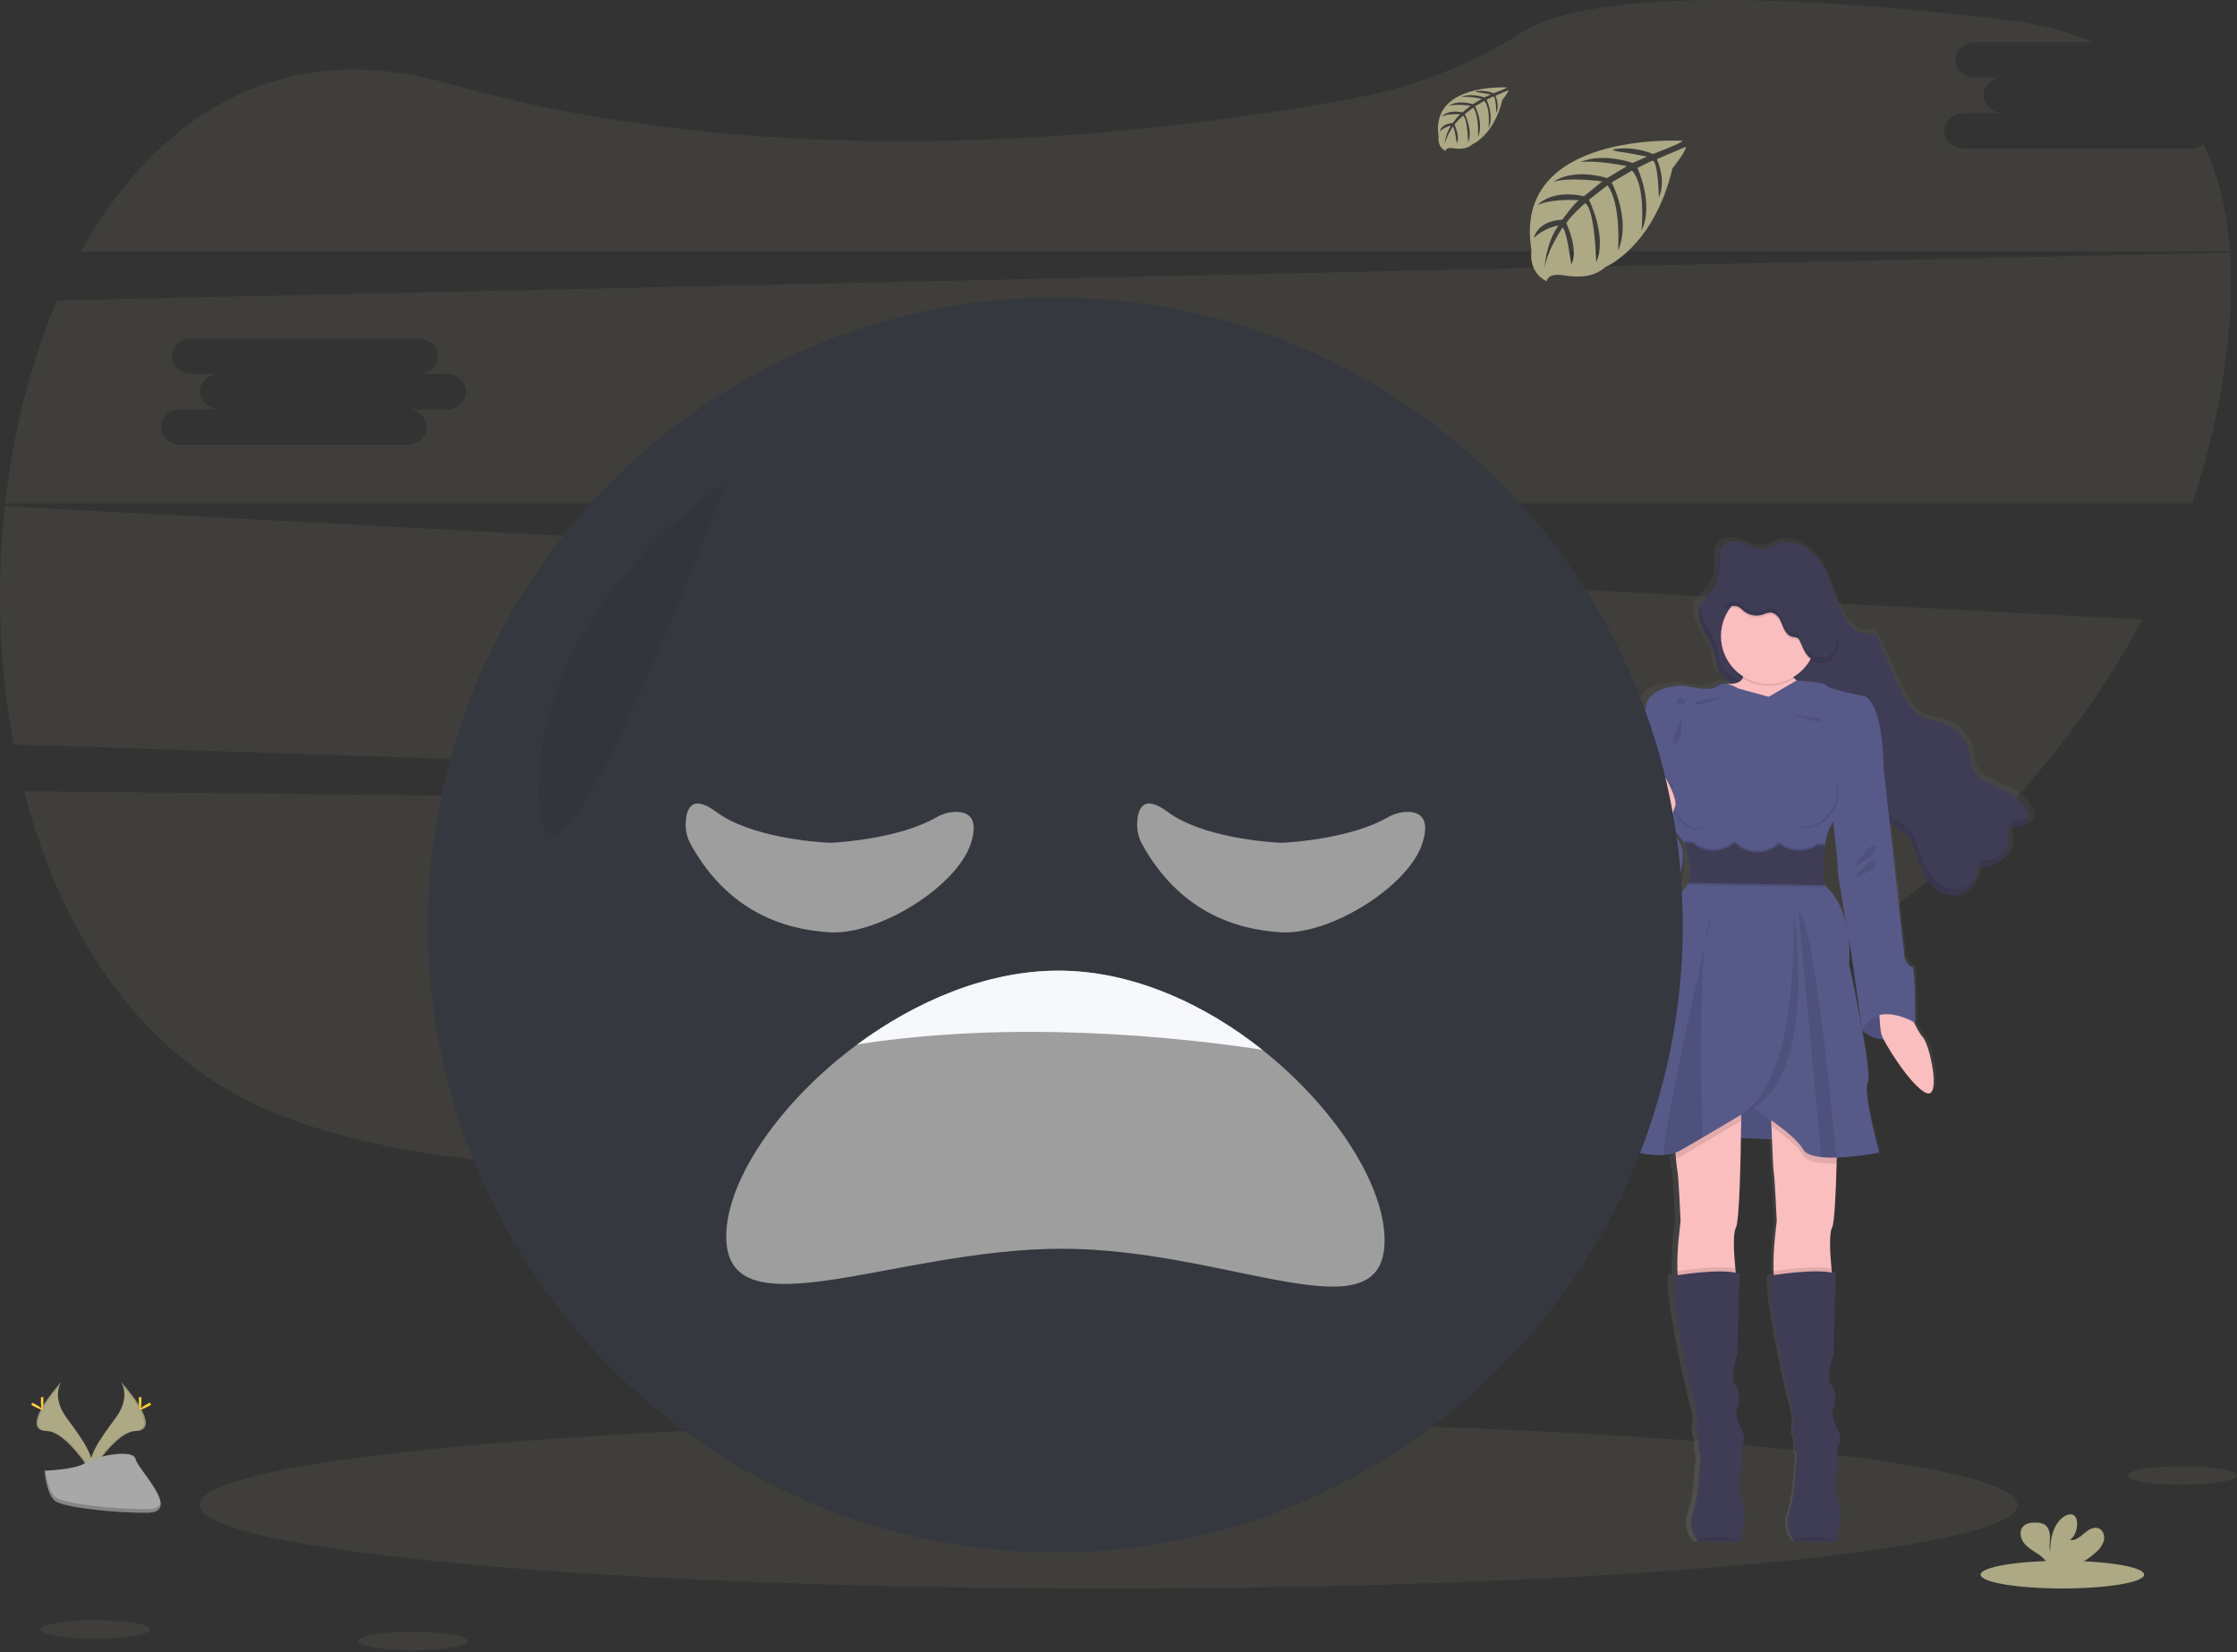 <svg width="260" height="192" viewBox="0 0 260 192" fill="none" xmlns="http://www.w3.org/2000/svg">
<rect x="0" y="0" width="260" height="192" fill="#333333" stroke="none"/>
<g clip-path="url(#clip0_1434_31370)">
<path opacity="0.1" d="M2.799 91.949C6.904 107.816 15.588 121.531 29.311 128.18C57.84 141.998 122.179 134.872 170.198 126.691C195.037 122.46 216.869 110.784 232.729 94.353L2.799 91.949Z" fill="#ADA985"/>
<path opacity="0.1" d="M254.606 17.261H228.259C227.008 17.261 225.983 16.335 225.983 15.203C225.983 14.07 227.008 13.142 228.259 13.142H232.816C231.563 13.142 230.54 12.215 230.54 11.081C230.54 9.946 231.563 9.022 232.816 9.022H229.564C228.311 9.022 227.285 8.095 227.285 6.961C227.285 5.826 228.311 4.902 229.564 4.902H243.315C240.264 3.619 236.697 2.706 232.587 2.226C195.088 -2.13 181.701 0.752 176.978 3.713C171.092 7.451 164.553 10.044 157.706 11.357C134.571 15.675 91.305 20.87 52.091 9.703C32.601 4.141 18.114 13.527 9.433 29.216H259.182C258.856 24.657 257.879 20.445 256.088 16.76C255.663 17.088 255.142 17.264 254.606 17.261Z" fill="#ADA985"/>
<path opacity="0.1" d="M0.565 58.83C-0.447 68.058 -0.103 77.384 1.586 86.513L232.906 94.168C239.274 87.564 244.684 80.1 248.979 71.993L0.565 58.83ZM92.055 78.578H87.5C88.753 78.578 89.779 79.507 89.779 80.639C89.779 81.771 88.753 82.698 87.5 82.698H61.153C59.903 82.698 58.877 81.771 58.877 80.639C58.877 79.507 59.903 78.578 61.153 78.578H65.71C64.458 78.578 63.434 77.651 63.434 76.519C63.434 75.387 64.458 74.458 65.71 74.458H62.456C61.203 74.458 60.177 73.532 60.177 72.4C60.177 71.267 61.203 70.338 62.456 70.338H88.803C90.055 70.338 91.079 71.265 91.079 72.4C91.079 73.534 90.055 74.458 88.803 74.458H92.055C93.308 74.458 94.331 75.385 94.331 76.519C94.331 77.654 93.308 78.578 92.055 78.578Z" fill="#ADA985"/>
<path opacity="0.1" d="M259.191 29.358L6.646 34.913C3.573 42.058 1.536 50.137 0.598 58.509H254.767C256.421 53.611 257.648 48.579 258.435 43.469C259.194 38.55 259.496 33.792 259.191 29.358ZM51.873 47.57H47.319C48.572 47.57 49.597 48.499 49.597 49.631C49.597 50.763 48.572 51.692 47.319 51.692H20.972C19.721 51.692 18.696 50.763 18.696 49.631C18.696 48.499 19.721 47.57 20.972 47.57H25.529C24.276 47.57 23.253 46.643 23.253 45.511C23.253 44.379 24.276 43.45 25.529 43.45H22.274C21.021 43.45 19.996 42.524 19.996 41.392C19.996 40.259 21.021 39.33 22.274 39.33H48.621C49.874 39.33 50.897 40.257 50.897 41.392C50.897 42.526 49.874 43.45 48.621 43.45H51.873C53.126 43.45 54.15 44.379 54.15 45.511C54.15 46.643 53.126 47.57 51.873 47.57Z" fill="#ADA985"/>
<path opacity="0.1" d="M128.834 184.615C187.182 184.615 234.482 180.264 234.482 174.896C234.482 169.529 187.182 165.177 128.834 165.177C70.487 165.177 23.186 169.529 23.186 174.896C23.186 180.264 70.487 184.615 128.834 184.615Z" fill="#ADA985"/>
<path d="M236.511 94.619C236.51 94.603 236.51 94.586 236.511 94.57C236.511 94.544 236.511 94.52 236.511 94.496C236.463 94.226 236.361 93.968 236.21 93.738C235.67 92.872 234.916 92.159 234.022 91.667C232.462 90.811 230.318 90.445 229.694 88.812C229.503 88.306 229.498 87.755 229.403 87.226C229.238 86.401 228.858 85.634 228.303 85.002C227.747 84.371 227.035 83.896 226.238 83.626C225.496 83.378 224.695 83.309 223.974 83.002C222.362 82.317 221.511 80.627 220.79 79.064C219.858 77.047 218.925 75.03 217.992 73.011C217.283 73.368 216.366 73.2 215.702 72.754C215.062 72.277 214.552 71.647 214.22 70.922C213.258 69.055 212.844 66.939 211.714 65.162C210.584 63.384 208.327 61.98 206.332 62.753C205.943 62.948 205.54 63.115 205.127 63.252C203.418 63.651 201.527 61.699 200.064 62.647C199.821 62.803 199.623 63.02 199.49 63.276C199.488 63.26 199.488 63.244 199.49 63.228C199.299 63.613 199.193 64.034 199.178 64.462C199.178 64.55 199.178 64.635 199.178 64.718C199.178 64.732 199.178 64.746 199.178 64.76C199.178 65.1 199.199 65.445 199.204 65.79C199.209 66.08 199.187 66.37 199.138 66.656V66.632C199.11 66.793 199.069 66.951 199.015 67.105C198.634 68.126 197.58 68.795 197.086 69.754V69.707C197.03 69.811 196.982 69.92 196.942 70.031C196.854 70.282 196.808 70.547 196.807 70.813C196.764 72.617 198.677 74.314 198.899 76.249C199.057 77.62 199.372 78.06 200.537 78.835L200.792 79.005C200.69 79.005 200.586 79.02 200.471 79.022C200.425 79.023 200.38 79.028 200.336 79.036C200.13 78.98 199.915 78.969 199.705 79.006C199.494 79.043 199.295 79.126 199.121 79.249C198.228 79.958 196.115 79.412 195.176 79.249C194.238 79.086 191.023 79.525 190.574 81.308C190.125 83.09 189.355 86.767 189.355 86.767C189.355 86.767 189.355 89.1 189.069 89.535C189.058 89.566 189.058 89.599 189.069 89.63C189.069 90.284 189.092 94.22 188.459 95.234C188.303 95.47 188.315 95.993 188.43 96.635C187.764 97.493 187.138 98.496 187.249 99.153C187.452 100.498 190.18 104.726 194.089 102.462C194.089 102.462 196.313 98.394 193.515 96.231L193.635 95.758C194.481 96.799 195.108 97.545 195.108 97.545C195.108 97.545 195.141 97.633 195.193 97.782H195.108C195.473 98.776 195.694 99.817 195.765 100.873C195.754 101.261 195.684 101.644 195.557 102.01H195.63C195.609 102.091 195.585 102.171 195.557 102.247C195.419 102.646 195.163 102.993 194.822 103.242C192.867 104.627 190.629 114.518 190.629 114.518C190.629 114.518 186.195 130.508 185.308 131.418C184.575 132.165 189.18 134.269 192.635 134.018C193.118 133.989 193.594 133.899 194.053 133.749C194.075 133.985 194.098 134.221 194.122 134.436C194.195 135.145 194.271 135.803 194.318 136.008C194.441 136.523 194.685 141.785 194.685 141.785C194.685 141.785 194.186 145.203 194.306 147.58C194.306 147.743 194.328 147.899 194.342 148.053L193.912 148.119C193.259 149.585 195.947 161.812 196.313 162.84C196.556 163.65 196.692 164.488 196.72 165.333C196.72 165.333 196.483 166.203 196.679 166.678C196.802 166.969 196.881 167.275 196.916 167.588C196.916 167.588 196.755 168.378 196.998 168.893C197.242 169.408 196.958 170.311 196.958 170.311C196.958 170.311 196.878 173.873 196.145 175.811C195.946 176.333 195.888 176.898 195.977 177.449C196.066 178 196.3 178.518 196.653 178.95C196.704 179.017 196.76 179.081 196.819 179.141C196.819 179.141 200.861 179.174 201.572 179.141H201.664C201.95 179.101 202.683 175.896 202.031 174.353C201.378 172.809 201.95 170.909 201.95 170.909V168.101C201.95 168.101 202.683 167.425 201.95 165.974C201.217 164.523 201.338 164.083 201.338 164.083C201.338 164.083 202.153 161.748 201.298 160.996C200.442 160.244 201.461 157.394 201.461 157.394L201.749 147.892C201.598 147.843 201.444 147.804 201.288 147.774C201.272 147.618 201.255 147.457 201.239 147.287C201.071 145.567 200.927 143.227 201.3 142.56C201.674 141.894 201.853 136.074 201.912 132.03L205.637 132.172C205.715 134.063 205.798 135.788 205.85 136.008C205.973 136.523 206.219 141.785 206.219 141.785C206.219 141.785 205.718 145.203 205.838 147.58C205.838 147.743 205.86 147.899 205.874 148.053L205.444 148.119C204.791 149.585 207.479 161.812 207.845 162.84C208.088 163.65 208.225 164.488 208.254 165.333C208.254 165.333 208.018 166.203 208.211 166.678C208.334 166.969 208.413 167.275 208.448 167.588C208.448 167.588 208.287 168.378 208.53 168.893C208.774 169.408 208.49 170.311 208.49 170.311C208.49 170.311 208.41 173.873 207.677 175.811C207.481 176.333 207.426 176.898 207.518 177.449C207.61 177.999 207.846 178.515 208.202 178.945C208.253 179.013 208.308 179.077 208.367 179.137C208.367 179.137 212.409 179.17 213.121 179.137H213.213C213.499 179.096 214.231 175.891 213.579 174.348C212.927 172.805 213.499 170.904 213.499 170.904V168.101C213.499 168.101 214.231 167.425 213.499 165.974C212.766 164.523 212.887 164.083 212.887 164.083C212.887 164.083 213.702 161.748 212.846 160.996C211.991 160.244 213.009 157.394 213.009 157.394L213.303 147.892C213.148 147.842 212.99 147.803 212.83 147.774C212.813 147.618 212.797 147.457 212.78 147.287C212.612 145.567 212.468 143.227 212.842 142.56C213.142 142.014 213.314 138.497 213.392 135.063C213.392 134.826 213.392 134.59 213.411 134.354C215.123 134.282 216.827 134.091 218.512 133.782C218.512 133.782 216.519 126.736 217.129 125.589C217.392 125.095 217.013 122.465 216.496 119.631C217.218 120.215 218.115 120.54 219.044 120.553C219.935 122.266 222.646 126.209 224.173 126.816C225.964 127.525 224.619 121.238 223.766 120.328C223.362 119.831 223.023 119.286 222.755 118.704C222.778 118.676 222.804 118.652 222.828 118.626C222.851 118.6 222.87 111.937 222.461 112.058C222.053 112.178 221.566 111.068 221.566 111.068L220.304 99.989L219.774 95.352C220.216 95.678 220.741 95.886 221.192 96.21C222.421 97.111 222.823 98.692 223.362 100.091C223.806 101.242 224.43 102.384 225.454 103.107C226.477 103.83 227.978 104.022 228.999 103.289C229.945 102.601 230.224 101.36 230.432 100.228C232.147 100.831 234.23 99.219 234.008 97.458C233.953 97.023 233.793 96.548 234.019 96.167C234.473 95.416 235.91 95.853 236.383 95.111C236.463 94.983 236.504 94.834 236.501 94.683C236.508 94.65 236.511 94.636 236.511 94.619ZM213.558 100.713C213.532 101.136 214.113 104.535 214.586 107.224C214.198 105.549 213.421 103.759 211.889 102.533C211.889 102.533 211.889 102.448 211.87 102.296H211.889C211.889 102.296 211.825 101.62 211.816 100.658C211.819 99.805 211.882 98.954 212.005 98.11V98.089H211.974C211.974 98.018 211.993 97.945 212.005 97.874C212.099 97.162 212.292 96.466 212.579 95.808C212.706 95.55 212.852 95.302 213.017 95.066C213.269 97.352 213.581 100.285 213.558 100.713ZM214.829 108.588C215.037 109.749 215.186 110.564 215.186 110.564L216.441 119.182V119.222C215.765 115.584 214.903 111.751 214.903 111.751C214.991 110.697 214.966 109.637 214.829 108.588Z" fill="url(#paint0_linear_1434_31370)"/>
<path d="M199.447 76.722C199.211 74.538 196.847 72.655 197.556 70.577C197.941 69.445 199.147 68.752 199.553 67.627C199.823 66.885 199.702 66.07 199.705 65.28C199.707 64.491 199.891 63.609 200.548 63.172C201.966 62.227 203.791 64.172 205.446 63.775C205.846 63.638 206.235 63.472 206.611 63.278C208.542 62.51 210.726 63.909 211.811 65.677C212.896 67.445 213.302 69.554 214.234 71.411C214.551 72.129 215.044 72.755 215.666 73.234C216.309 73.678 217.188 73.846 217.883 73.491L220.589 79.519C221.298 81.071 222.111 82.754 223.662 83.437C224.357 83.742 225.132 83.811 225.851 84.059C226.632 84.334 227.326 84.81 227.866 85.439C228.405 86.067 228.77 86.826 228.923 87.64C229.015 88.169 229.018 88.718 229.205 89.221C229.807 90.847 231.88 91.211 233.39 92.057C234.264 92.55 234.997 93.259 235.518 94.116C235.754 94.525 235.957 95.061 235.704 95.463C235.248 96.201 233.861 95.766 233.421 96.515C233.199 96.893 233.355 97.366 233.421 97.801C233.636 99.552 231.62 101.157 229.961 100.557C229.76 101.684 229.488 102.92 228.576 103.604C227.595 104.336 226.141 104.142 225.151 103.424C224.161 102.705 223.56 101.568 223.13 100.422C222.608 99.028 222.218 97.454 221.029 96.558C220.599 96.236 220.083 96.028 219.663 95.704C218.717 94.981 218.245 93.787 217.907 92.632C217.469 91.19 217.122 89.708 216.488 88.347C215.855 86.985 214.853 85.718 213.48 85.097C212.191 84.517 210.707 84.555 209.376 84.085C207.086 83.277 205.391 81.35 203.113 80.443C202.384 80.136 201.694 79.746 201.056 79.28C199.91 78.526 199.598 78.089 199.447 76.722Z" fill="#3F3D56"/>
<g opacity="0.1">
<path d="M199.659 67.164C199.708 67.071 199.751 66.976 199.787 66.878C200.054 66.136 199.936 65.32 199.938 64.531C199.938 64.267 199.962 64.005 200.011 63.746C199.793 64.213 199.687 64.725 199.702 65.24C199.699 65.876 199.775 66.542 199.659 67.164Z" fill="black"/>
<path d="M228.798 102.861C227.817 103.591 226.364 103.4 225.373 102.679C224.383 101.958 223.78 100.826 223.362 99.675C222.839 98.281 222.452 96.706 221.261 95.811C220.833 95.489 220.315 95.279 219.897 94.957C218.951 94.234 218.479 93.04 218.138 91.896C217.701 90.455 217.356 88.973 216.72 87.611C216.084 86.25 215.087 84.983 213.711 84.361C212.425 83.782 210.941 83.82 209.61 83.35C207.318 82.541 205.623 80.615 203.347 79.707C202.618 79.4 201.927 79.01 201.288 78.544C200.168 77.772 199.87 77.334 199.705 75.971C199.468 73.924 197.388 72.139 197.712 70.21C197.659 70.315 197.613 70.422 197.573 70.532C196.864 72.612 199.227 74.496 199.463 76.677C199.617 78.041 199.936 78.478 201.047 79.251C201.686 79.717 202.377 80.107 203.106 80.414C205.382 81.322 207.077 83.25 209.369 84.056C210.7 84.529 212.184 84.489 213.47 85.068C214.846 85.69 215.834 86.959 216.479 88.318C217.124 89.677 217.469 91.154 217.897 92.603C218.245 93.747 218.701 94.941 219.656 95.664C220.083 95.985 220.601 96.196 221.019 96.517C222.201 97.413 222.598 98.987 223.121 100.382C223.551 101.528 224.154 102.663 225.144 103.381C226.134 104.1 227.588 104.293 228.569 103.563C229.195 103.09 229.514 102.37 229.725 101.597C229.538 102.095 229.217 102.533 228.798 102.861Z" fill="black"/>
<path d="M233.655 95.773C233.565 95.942 233.525 96.134 233.542 96.326C234.076 95.799 235.281 96.108 235.702 95.43C235.8 95.262 235.838 95.067 235.811 94.874C235.262 95.394 234.057 95.085 233.655 95.773Z" fill="black"/>
<path d="M230.183 99.814C230.138 100.051 230.093 100.304 230.036 100.55C231.483 101.001 233.154 99.84 233.39 98.375C232.816 99.502 231.398 100.256 230.183 99.814Z" fill="black"/>
</g>
<path d="M202.501 77.859C202.501 77.859 203.288 79.448 200.964 79.481C198.641 79.514 202.461 89.795 202.461 89.795L206.323 94.712L211.128 92.112L211.404 84.941L211.759 80.608C211.759 80.608 207.268 79.15 208.095 77.221C208.923 75.292 202.501 77.859 202.501 77.859Z" fill="#FBBEBE"/>
<path d="M216.448 119.78C216.448 119.78 219.285 122.571 222.594 118.867L220.053 116.17H216.838L216.448 119.78Z" fill="#575A89"/>
<path opacity="0.1" d="M216.755 116.17L216.365 119.78C216.365 119.78 219.202 122.571 222.511 118.867" fill="black"/>
<path d="M221.528 116.662C221.528 116.662 222.669 119.657 223.497 120.562C224.324 121.467 225.624 127.731 223.891 127.022C222.159 126.313 218.85 121.035 218.651 120.129C218.453 119.224 218.377 116.662 218.377 116.662H221.528Z" fill="#FBBEBE"/>
<path d="M196.75 132.026L212.033 132.617L210.26 126.155L202.562 125.999L196.75 132.026Z" fill="#575A89"/>
<path opacity="0.1" d="M198.875 132.026L214.16 132.617L212.388 126.155L204.687 125.999L198.875 132.026Z" fill="black"/>
<path d="M201.752 142.693C201.39 143.366 201.53 145.697 201.693 147.42C201.797 148.517 201.91 149.36 201.91 149.36C201.91 149.36 196.197 151.133 195.332 149.597C195.112 149.207 195.004 148.524 194.966 147.722C194.848 145.359 195.332 141.953 195.332 141.953C195.332 141.953 195.096 136.715 194.978 136.202C194.93 135.997 194.857 135.344 194.786 134.638C194.682 133.588 194.583 132.42 194.583 132.42L202.383 128.284C202.383 128.284 202.383 129.059 202.369 130.253C202.326 134.002 202.201 141.865 201.752 142.693Z" fill="#FBBEBE"/>
<path opacity="0.1" d="M201.91 149.36C201.91 149.36 196.197 151.133 195.332 149.596C195.112 149.206 195.004 148.523 194.966 147.722C196.148 147.542 199.745 147.046 201.693 147.419C201.797 148.516 201.91 149.36 201.91 149.36Z" fill="black"/>
<path d="M202.106 179.142H202.016C201.328 179.167 197.419 179.142 197.419 179.142C197.362 179.082 197.308 179.019 197.258 178.952C196.913 178.52 196.685 178.005 196.596 177.459C196.507 176.913 196.56 176.352 196.75 175.832C197.459 173.901 197.537 170.356 197.537 170.356C197.537 170.356 197.814 169.451 197.577 168.938C197.341 168.425 197.497 167.638 197.497 167.638C197.461 167.327 197.381 167.022 197.261 166.733C197.064 166.26 197.301 165.392 197.301 165.392C197.274 164.552 197.141 163.718 196.906 162.911C196.552 161.887 193.952 149.715 194.583 148.256C194.583 148.256 200.097 147.311 202.186 148.02L201.91 157.474C201.91 157.474 200.924 160.311 201.751 161.06C202.579 161.809 201.792 164.133 201.792 164.133C201.792 164.133 201.673 164.565 202.383 166.024C203.092 167.482 202.383 168.151 202.383 168.151V170.947C202.383 170.947 201.832 172.838 202.461 174.374C203.089 175.91 202.383 179.092 202.106 179.142Z" fill="#3F3D56"/>
<path d="M212.929 142.693C212.567 143.366 212.706 145.697 212.869 147.42C212.973 148.516 213.087 149.36 213.087 149.36C213.087 149.36 207.374 151.133 206.509 149.597C206.289 149.207 206.18 148.524 206.143 147.722C206.024 145.359 206.509 141.953 206.509 141.953C206.509 141.953 206.273 136.715 206.154 136.202C206.091 135.926 205.98 133.288 205.892 130.922C205.819 128.903 205.76 127.079 205.76 127.079L213.56 128.284C213.56 128.284 213.56 131.714 213.463 135.238C213.378 138.655 213.219 142.158 212.929 142.693Z" fill="#FBBEBE"/>
<path opacity="0.1" d="M213.088 149.36C213.088 149.36 207.375 151.133 206.51 149.596C206.29 149.206 206.181 148.523 206.144 147.722C207.325 147.542 210.923 147.046 212.87 147.419C212.974 148.516 213.088 149.36 213.088 149.36Z" fill="black"/>
<path d="M213.284 179.142H213.194C212.506 179.168 208.597 179.142 208.597 179.142C208.54 179.082 208.486 179.019 208.436 178.953C208.091 178.52 207.863 178.006 207.774 177.459C207.685 176.913 207.738 176.353 207.928 175.833C208.637 173.892 208.708 170.347 208.708 170.347C208.708 170.347 208.985 169.441 208.748 168.929C208.512 168.416 208.668 167.629 208.668 167.629C208.632 167.317 208.552 167.013 208.432 166.723C208.235 166.251 208.472 165.383 208.472 165.383C208.445 164.543 208.312 163.709 208.077 162.901C207.722 161.878 205.123 149.705 205.754 148.247C205.754 148.247 211.268 147.302 213.357 148.011L213.081 157.465C213.081 157.465 212.095 160.301 212.922 161.051C213.75 161.8 212.963 164.123 212.963 164.123C212.963 164.123 212.844 164.556 213.553 166.014C214.263 167.473 213.553 168.141 213.553 168.141V170.938C213.553 170.938 213.003 172.829 213.631 174.365C214.26 175.901 213.561 179.092 213.284 179.142Z" fill="#3F3D56"/>
<path opacity="0.1" d="M205.574 79.717C208.642 79.717 211.128 77.23 211.128 74.162C211.128 71.095 208.642 68.608 205.574 68.608C202.506 68.608 200.02 71.095 200.02 74.162C200.02 77.23 202.506 79.717 205.574 79.717Z" fill="black"/>
<path d="M205.574 79.481C208.642 79.481 211.128 76.994 211.128 73.926C211.128 70.858 208.642 68.372 205.574 68.372C202.506 68.372 200.02 70.858 200.02 73.926C200.02 76.994 202.506 79.481 205.574 79.481Z" fill="#FBBEBE"/>
<path opacity="0.1" d="M194.583 132.42L202.383 128.284C202.383 128.284 202.383 129.059 202.369 130.253C201.229 130.934 199.511 131.957 197.859 132.924C196.961 133.451 196.084 133.962 195.332 134.389C195.158 134.484 194.975 134.563 194.786 134.626C194.682 133.588 194.583 132.42 194.583 132.42Z" fill="black"/>
<path opacity="0.1" d="M213.56 128.275C213.56 128.275 213.56 131.704 213.463 135.228H213.435C212.852 135.249 212.268 135.231 211.688 135.174C210.669 135.065 209.854 134.796 209.561 134.262C208.967 133.222 207.306 131.898 205.902 130.913C205.829 128.894 205.77 127.069 205.77 127.069L213.56 128.275Z" fill="black"/>
<path d="M212.109 98.236C211.911 99.774 211.873 101.329 211.995 102.876C215.578 105.83 214.91 112.053 214.91 112.053C214.91 112.053 217.668 124.661 217.077 125.802C216.486 126.944 218.415 133.957 218.415 133.957C216.771 134.268 215.106 134.459 213.435 134.529C212.852 134.549 212.268 134.531 211.688 134.474C210.669 134.366 209.854 134.096 209.561 133.562C208.459 131.633 203.692 128.757 203.692 128.757C203.692 128.757 200.671 130.567 197.859 132.215C196.96 132.742 196.084 133.252 195.332 133.68C194.722 134.004 194.048 134.189 193.358 134.221C190.014 134.47 185.558 132.376 186.268 131.633C187.135 130.726 191.43 114.812 191.43 114.812C191.43 114.812 193.595 104.963 195.486 103.585C195.817 103.334 196.064 102.989 196.195 102.594C196.842 100.796 195.76 97.912 195.76 97.912C195.76 97.912 189.655 90.389 189.929 89.954C190.203 89.519 190.205 87.198 190.205 87.198C190.205 87.198 190.955 83.534 191.387 81.761C191.82 79.989 194.932 79.554 195.838 79.712C196.743 79.871 198.79 80.421 199.655 79.712C200.52 79.003 201.981 79.989 201.981 79.989L205.569 80.977L208.795 79.086C208.795 79.086 212.028 79.251 212.305 79.684C212.581 80.117 216.836 80.946 216.836 80.946C219.001 82.402 218.923 89.337 218.923 89.337C218.923 89.337 213.723 93.865 212.659 96.191C212.384 96.845 212.199 97.532 212.109 98.236Z" fill="#575A89"/>
<path d="M217.746 88.377L218.928 89.322L220.15 100.313L221.37 111.344C221.37 111.344 221.842 112.448 222.237 112.33C222.632 112.211 222.592 118.867 222.592 118.867C222.592 118.867 218.068 116.085 216.446 119.78L215.184 110.871C215.184 110.871 213.567 101.771 213.608 101.062C213.648 100.353 212.78 92.672 212.78 92.672L217.746 88.377Z" fill="#575A89"/>
<path d="M190.801 88.89L189.933 89.954C189.933 89.954 190.014 94.523 189.343 95.626C188.671 96.73 191.196 103.19 192.141 102.795C193.086 102.4 195.214 92.317 195.214 92.199C195.214 92.081 190.801 88.89 190.801 88.89Z" fill="#575A89"/>
<path d="M190.723 95.39C190.723 95.39 187.965 98.186 188.161 99.526C188.358 100.867 190.998 105.076 194.779 102.814C194.779 102.814 198.287 96.217 190.723 95.39Z" fill="#575A89"/>
<path opacity="0.1" d="M202.017 179.149C201.329 179.175 197.42 179.149 197.42 179.149C197.362 179.089 197.309 179.026 197.259 178.96C198.259 178.619 200.419 178.109 202.017 179.149Z" fill="black"/>
<path opacity="0.1" d="M213.198 179.149C212.511 179.175 208.601 179.149 208.601 179.149C208.544 179.089 208.49 179.026 208.44 178.96C209.436 178.619 211.596 178.109 213.198 179.149Z" fill="black"/>
<path opacity="0.1" d="M198.138 109.865C197.535 115.646 197.734 127.119 197.859 132.215C196.961 132.742 196.084 133.253 195.332 133.68C194.722 134.004 194.048 134.189 193.359 134.222C193.108 132.681 196.578 116.852 198.138 109.865Z" fill="black"/>
<path opacity="0.1" d="M198.875 106.584C198.859 106.667 198.573 107.924 198.138 109.865C198.308 108.208 198.544 107.019 198.875 106.584Z" fill="black"/>
<path opacity="0.1" d="M208.472 105.96C208.472 105.96 211.821 126.996 201.903 129.596C201.901 129.586 208.765 128.544 208.472 105.96Z" fill="black"/>
<path opacity="0.1" d="M213.435 134.529C212.852 134.55 212.269 134.531 211.688 134.474L209.013 105.712C210.719 106.828 212.761 127.24 213.435 134.529Z" fill="black"/>
<path opacity="0.1" d="M201.437 70.659C201.615 70.645 201.793 70.664 201.964 70.714C202.215 70.839 202.441 71.009 202.631 71.215C202.939 71.473 203.307 71.648 203.702 71.724C204.096 71.801 204.503 71.776 204.886 71.652C205.155 71.532 205.441 71.452 205.734 71.416C206.185 71.416 206.575 71.747 206.809 72.125C207.043 72.503 207.164 72.952 207.365 73.356C207.566 73.761 207.887 74.144 208.329 74.243C208.541 74.251 208.75 74.299 208.944 74.385C209.063 74.481 209.154 74.608 209.209 74.751C209.577 75.547 209.87 76.488 210.657 76.878C210.947 77.012 211.262 77.081 211.582 77.079C211.906 77.103 212.231 77.044 212.527 76.909C212.818 76.746 213.058 76.507 213.222 76.216C213.714 75.403 213.77 74.396 213.654 73.453C213.51 72.264 213.087 71.125 212.418 70.13C211.714 69.124 210.756 68.323 209.641 67.808C208.526 67.294 207.294 67.084 206.072 67.202C205.645 67.25 205.223 67.329 204.808 67.438C203.304 67.84 201.829 68.591 200.917 69.851C200.696 70.166 200.454 70.464 200.191 70.745C200.605 70.704 201.021 70.669 201.437 70.659Z" fill="black"/>
<path d="M201.437 70.423C201.615 70.409 201.793 70.427 201.964 70.478C202.215 70.603 202.441 70.772 202.631 70.979C202.939 71.236 203.307 71.412 203.702 71.488C204.096 71.564 204.503 71.54 204.886 71.416C205.155 71.296 205.441 71.216 205.734 71.18C206.185 71.18 206.575 71.51 206.809 71.889C207.043 72.267 207.164 72.716 207.365 73.12C207.566 73.524 207.887 73.907 208.329 74.006C208.541 74.015 208.75 74.063 208.944 74.148C209.063 74.245 209.154 74.371 209.209 74.515C209.577 75.311 209.87 76.252 210.657 76.642C210.947 76.776 211.262 76.845 211.582 76.843C211.906 76.867 212.231 76.808 212.527 76.673C212.818 76.51 213.058 76.27 213.222 75.98C213.714 75.167 213.77 74.16 213.654 73.217C213.51 72.027 213.087 70.889 212.418 69.894C211.714 68.888 210.756 68.086 209.641 67.572C208.526 67.057 207.294 66.848 206.072 66.965C205.645 67.013 205.223 67.092 204.808 67.202C203.304 67.603 201.829 68.355 200.917 69.615C200.696 69.929 200.454 70.228 200.191 70.508C200.605 70.468 201.021 70.433 201.437 70.423Z" fill="#3F3D56"/>
<path opacity="0.1" d="M195.41 83.65C195.41 83.65 195.687 85.858 194.741 86.408C193.796 86.959 195.41 83.65 195.41 83.65Z" fill="black"/>
<path opacity="0.1" d="M215.461 100.748C215.461 100.748 217.706 97.439 218.023 98.385C218.34 99.33 215.461 100.748 215.461 100.748Z" fill="black"/>
<path opacity="0.1" d="M215.619 101.85C215.619 101.85 217.834 99.132 218.047 100.195C218.259 101.259 215.619 101.85 215.619 101.85Z" fill="black"/>
<path opacity="0.1" d="M209.114 98.614C208.311 98.625 207.527 98.367 206.888 97.881H206.694C206.031 98.487 205.16 98.814 204.262 98.796C203.795 98.807 203.331 98.723 202.897 98.549C202.464 98.375 202.07 98.115 201.74 97.784H201.482C200.802 98.338 199.947 98.634 199.069 98.618C198.192 98.602 197.349 98.275 196.689 97.697L195.765 97.68C195.765 97.68 196.847 100.564 196.2 102.362L211.995 102.644C211.873 101.097 211.911 99.543 212.109 98.004V97.983L211.241 97.966C210.617 98.399 209.874 98.625 209.114 98.614Z" fill="black"/>
<path opacity="0.1" d="M209.114 99.087C208.311 99.098 207.527 98.84 206.888 98.354H206.694C206.031 98.96 205.16 99.287 204.262 99.268C203.795 99.279 203.331 99.195 202.897 99.021C202.464 98.847 202.07 98.587 201.74 98.257H201.482C200.802 98.811 199.947 99.106 199.069 99.09C198.192 99.074 197.349 98.748 196.689 98.169L195.765 98.153C195.765 98.153 196.847 101.036 196.2 102.835L211.995 103.116C211.873 101.57 211.911 100.015 212.109 98.477V98.455L211.241 98.439C210.617 98.872 209.874 99.098 209.114 99.087Z" fill="black"/>
<path d="M209.114 98.85C208.311 98.862 207.527 98.603 206.888 98.117H206.694C206.031 98.723 205.16 99.051 204.262 99.032C203.795 99.043 203.331 98.959 202.897 98.785C202.464 98.611 202.07 98.351 201.74 98.02H201.482C200.802 98.575 199.947 98.87 199.069 98.854C198.192 98.838 197.349 98.512 196.689 97.933L195.765 97.916C195.765 97.916 196.847 100.8 196.2 102.599L211.995 102.88C211.873 101.334 211.911 99.779 212.109 98.24V98.219L211.241 98.203C210.617 98.635 209.874 98.862 209.114 98.85Z" fill="#3F3D56"/>
<path opacity="0.1" d="M208.412 83.09C208.412 83.09 211.738 83.303 211.759 83.775C211.78 84.248 208.412 83.09 208.412 83.09Z" fill="black"/>
<path opacity="0.1" d="M200.333 81.074C200.333 81.074 197.008 81.287 196.986 81.759C196.965 82.232 200.333 81.074 200.333 81.074Z" fill="black"/>
<path opacity="0.1" d="M213.043 90.738C213.01 90.715 212.976 90.696 212.943 90.674C213.794 91.44 213.652 93.114 212.608 94.494C211.563 95.874 209.977 96.449 209.013 95.829C209.043 95.855 209.069 95.884 209.103 95.91C210.048 96.633 211.702 96.066 212.794 94.638C213.886 93.21 213.993 91.464 213.043 90.738Z" fill="black"/>
<path opacity="0.1" d="M194.775 94.317C193.933 92.799 194.042 91.124 194.994 90.488C194.959 90.504 194.921 90.519 194.886 90.537C193.841 91.119 193.704 92.861 194.569 94.43C195.434 96 196.994 96.794 198.039 96.222C198.073 96.202 198.106 96.18 198.138 96.156C197.096 96.628 195.616 95.834 194.775 94.317Z" fill="black"/>
<path opacity="0.1" d="M195.899 81.52L195.594 81.993L194.816 81.579L195.225 80.951C195.496 81.079 195.728 81.275 195.899 81.52Z" fill="black"/>
<path d="M190.959 99.013C190.959 99.013 191.652 95.756 190.723 94.721C189.794 93.686 190.092 88.259 191.51 88.377C192.928 88.495 195.055 92.787 194.701 93.695C194.346 94.603 193.006 99.249 193.006 99.249L190.959 99.013Z" fill="#FBBEBE"/>
<path opacity="0.1" d="M213.199 75.514C213.035 75.805 212.795 76.044 212.504 76.207C212.208 76.342 211.883 76.401 211.559 76.377C211.24 76.379 210.924 76.31 210.634 76.176C209.847 75.784 209.554 74.843 209.186 74.049C209.139 73.906 209.056 73.777 208.945 73.675C208.753 73.588 208.547 73.538 208.337 73.527C207.895 73.427 207.576 73.042 207.373 72.64C207.169 72.238 207.049 71.794 206.817 71.409C206.586 71.024 206.193 70.686 205.742 70.7C205.448 70.739 205.162 70.822 204.893 70.948C204.511 71.071 204.104 71.095 203.709 71.018C203.315 70.941 202.947 70.766 202.638 70.508C202.449 70.302 202.223 70.132 201.972 70.007C201.801 69.957 201.622 69.939 201.445 69.953C201.173 69.953 200.904 69.979 200.632 70C200.497 70.177 200.353 70.346 200.199 70.506C200.613 70.471 201.029 70.435 201.445 70.426C201.622 70.411 201.801 70.43 201.972 70.48C202.223 70.605 202.449 70.775 202.638 70.981C202.947 71.238 203.315 71.414 203.709 71.49C204.104 71.567 204.511 71.543 204.893 71.421C205.162 71.295 205.448 71.211 205.742 71.172C206.193 71.172 206.583 71.503 206.817 71.882C207.051 72.26 207.172 72.709 207.373 73.113C207.574 73.517 207.895 73.9 208.337 73.999C208.547 74.011 208.753 74.061 208.945 74.148C209.063 74.245 209.155 74.371 209.209 74.515C209.578 75.311 209.871 76.252 210.658 76.642C210.948 76.776 211.263 76.845 211.582 76.843C211.907 76.867 212.232 76.808 212.528 76.672C212.819 76.51 213.059 76.27 213.223 75.98C213.59 75.312 213.754 74.551 213.695 73.791C213.677 74.398 213.507 74.991 213.199 75.514Z" fill="black"/>
<path d="M192.006 101.596C193.181 101.596 194.133 100.951 194.133 100.155C194.133 99.358 193.181 98.713 192.006 98.713C190.831 98.713 189.879 99.358 189.879 100.155C189.879 100.951 190.831 101.596 192.006 101.596Z" fill="#575A89"/>
<path d="M122.668 180.411C162.939 180.411 195.585 147.765 195.585 107.494C195.585 67.223 162.939 34.577 122.668 34.577C82.397 34.577 49.751 67.223 49.751 107.494C49.751 147.765 82.397 180.411 122.668 180.411Z" fill="#35383F"/>
<path d="M160.927 144.136C160.927 155.647 142.832 145.12 123.431 145.12C104.031 145.12 84.408 155.212 84.408 143.702C84.408 137.138 90.662 128.01 99.635 121.38C106.394 116.383 114.695 112.805 123.034 112.805C131.609 112.805 140.009 116.679 146.71 121.997C155.167 128.702 160.927 137.712 160.927 144.136Z" fill="#9E9E9E"/>
<path d="M146.708 121.992C136.396 120.439 117.745 118.546 99.635 121.375C106.395 116.379 114.696 112.8 123.034 112.8C131.607 112.8 140.007 116.674 146.708 121.992Z" fill="#F6F8FB"/>
<path opacity="0.05" d="M84.408 56.022C84.408 56.022 62.444 70.064 62.623 92.029C62.803 113.994 84.408 56.022 84.408 56.022Z" fill="black"/>
<path d="M195.556 16.363C195.556 16.363 175.655 15.165 178.002 29.11C178.002 29.11 177.529 31.573 179.77 32.693C179.77 32.693 179.805 31.66 181.81 32.01C182.524 32.13 183.25 32.165 183.972 32.114C184.949 32.048 185.877 31.664 186.615 31.022C186.615 31.022 192.21 28.713 194.386 19.568C194.386 19.568 195.996 17.573 195.932 17.063L192.574 18.495C192.574 18.495 193.72 20.918 192.81 22.932C192.81 22.932 192.701 18.585 192.056 18.677C191.926 18.698 190.312 19.516 190.312 19.516C190.312 19.516 192.285 23.738 190.784 26.803C190.784 26.803 191.349 21.603 189.683 19.821L187.319 21.201C187.319 21.201 189.626 25.56 188.061 29.117C188.061 29.117 188.463 23.662 186.823 21.537L184.679 23.208C184.679 23.208 186.847 27.505 185.525 30.455C185.525 30.455 185.353 24.104 184.216 23.624C184.216 23.624 182.342 25.279 182.056 25.957C182.056 25.957 183.54 29.075 182.62 30.72C182.62 30.72 182.056 26.489 181.592 26.465C181.592 26.465 179.725 29.268 179.529 31.192C179.529 31.192 179.612 28.332 181.138 26.198C181.138 26.198 179.333 26.508 178.281 27.68C178.281 27.68 178.572 25.697 181.59 25.524C181.59 25.524 183.133 23.397 183.547 23.27C183.547 23.27 180.533 23.017 178.706 23.827C178.706 23.827 180.314 21.958 184.098 22.806L186.225 21.081C186.225 21.081 182.259 20.537 180.576 21.138C180.576 21.138 182.512 19.483 186.795 20.689L189.099 19.311C189.099 19.311 185.717 18.583 183.701 18.838C183.701 18.838 185.828 17.692 189.773 18.935L191.427 18.195C191.427 18.195 188.948 17.708 188.222 17.632C187.497 17.557 187.459 17.354 187.459 17.354C189.033 17.098 190.648 17.285 192.122 17.895C192.122 17.895 195.615 16.583 195.556 16.363Z" fill="#ADA985"/>
<path d="M175.144 10.164C175.144 10.164 166.163 9.62 167.212 15.921C167.212 15.921 167.002 17.035 168.011 17.54C168.011 17.54 168.025 17.068 168.933 17.233C169.255 17.286 169.583 17.302 169.909 17.28C170.351 17.249 170.77 17.076 171.105 16.786C171.105 16.786 173.632 15.742 174.615 11.61C174.615 11.61 175.343 10.71 175.324 10.478L173.807 11.126C173.807 11.126 174.327 12.22 173.918 13.13C173.918 13.13 173.868 11.166 173.577 11.213C173.518 11.213 172.788 11.591 172.788 11.591C172.788 11.591 173.681 13.499 173.008 14.884C173.008 14.884 173.263 12.534 172.511 11.728L171.443 12.352C171.443 12.352 172.485 14.324 171.779 15.931C171.779 15.931 171.958 13.466 171.219 12.506L170.249 13.26C170.249 13.26 171.228 15.2 170.632 16.534C170.632 16.534 170.554 13.664 170.039 13.447C170.039 13.447 169.193 14.194 169.063 14.501C169.063 14.501 169.734 15.919 169.318 16.654C169.318 16.654 169.063 14.742 168.845 14.735C168.845 14.735 168.002 15.999 167.914 16.862C167.955 16.059 168.205 15.281 168.64 14.605C168.154 14.697 167.705 14.929 167.349 15.274C167.349 15.274 167.479 14.378 168.848 14.3C168.848 14.3 169.545 13.34 169.732 13.281C169.732 13.281 168.37 13.168 167.546 13.534C167.546 13.534 168.271 12.688 169.982 13.061L170.928 12.284C170.928 12.284 169.136 12.047 168.375 12.307C168.375 12.307 169.25 11.56 171.185 12.107L172.225 11.482C172.225 11.482 170.699 11.154 169.786 11.272C169.786 11.272 170.748 10.755 172.53 11.317L173.275 10.981C173.275 10.981 172.155 10.762 171.828 10.729C171.502 10.695 171.481 10.603 171.481 10.603C172.19 10.485 172.919 10.567 173.584 10.84C173.584 10.84 175.17 10.263 175.144 10.164Z" fill="#ADA985"/>
<path opacity="0.1" d="M253.635 172.545C257.15 172.545 260 172.063 260 171.469C260 170.876 257.15 170.394 253.635 170.394C250.119 170.394 247.27 170.876 247.27 171.469C247.27 172.063 250.119 172.545 253.635 172.545Z" fill="#ADA985"/>
<path opacity="0.1" d="M11.055 190.435C14.57 190.435 17.42 189.953 17.42 189.359C17.42 188.765 14.57 188.284 11.055 188.284C7.539 188.284 4.689 188.765 4.689 189.359C4.689 189.953 7.539 190.435 11.055 190.435Z" fill="#ADA985"/>
<path opacity="0.1" d="M48.005 191.784C51.52 191.784 54.37 191.303 54.37 190.709C54.37 190.115 51.52 189.633 48.005 189.633C44.489 189.633 41.64 190.115 41.64 190.709C41.64 191.303 44.489 191.784 48.005 191.784Z" fill="#ADA985"/>
<path d="M239.704 184.601C244.953 184.601 249.208 183.882 249.208 182.994C249.208 182.106 244.953 181.387 239.704 181.387C234.455 181.387 230.2 182.106 230.2 182.994C230.2 183.882 234.455 184.601 239.704 184.601Z" fill="#ADA985"/>
<path d="M243.633 180.368C244.066 180.014 244.383 179.537 244.54 179C244.656 178.459 244.424 177.806 243.907 177.608C243.325 177.386 242.704 177.79 242.233 178.196C241.763 178.603 241.222 179.066 240.605 178.981C240.922 178.694 241.159 178.329 241.294 177.923C241.428 177.516 241.454 177.082 241.371 176.662C241.344 176.488 241.27 176.325 241.158 176.19C240.834 175.845 240.25 175.991 239.863 176.263C238.634 177.128 238.291 178.797 238.284 180.3C238.161 179.759 238.265 179.194 238.263 178.645C238.26 178.097 238.107 177.464 237.639 177.173C237.348 177.018 237.022 176.941 236.693 176.951C236.14 176.929 235.525 176.984 235.147 177.388C234.675 177.891 234.8 178.733 235.209 179.279C235.618 179.825 236.237 180.179 236.807 180.56C237.265 180.832 237.656 181.205 237.951 181.65C237.985 181.712 238.013 181.778 238.036 181.846H241.498C242.273 181.452 242.991 180.955 243.633 180.368Z" fill="#ADA985"/>
<path d="M14.025 160.549C14.025 160.549 15.323 162.246 13.425 164.804C11.527 167.361 9.962 169.531 10.588 171.129C10.588 171.129 13.451 166.368 15.788 166.3C18.126 166.231 16.587 163.412 14.025 160.549Z" fill="#ADA985"/>
<path opacity="0.1" d="M14.026 160.549C14.139 160.713 14.228 160.892 14.291 161.081C16.564 163.752 17.774 166.246 15.591 166.307C13.553 166.366 11.1 170.006 10.525 170.925C10.546 170.997 10.569 171.067 10.596 171.136C10.596 171.136 13.459 166.376 15.796 166.307C18.134 166.238 16.588 163.412 14.026 160.549Z" fill="black"/>
<path d="M16.439 162.712C16.439 163.31 16.37 163.795 16.288 163.795C16.205 163.795 16.139 163.322 16.139 162.712C16.139 162.103 16.221 162.396 16.306 162.396C16.392 162.396 16.439 162.114 16.439 162.712Z" fill="#FFD037"/>
<path d="M17.256 163.426C16.732 163.712 16.275 163.884 16.235 163.811C16.195 163.738 16.59 163.449 17.114 163.163C17.639 162.877 17.431 163.085 17.471 163.163C17.512 163.241 17.791 163.14 17.256 163.426Z" fill="#FFD037"/>
<path d="M7.167 160.549C7.167 160.549 5.869 162.246 7.765 164.804C9.66 167.361 11.227 169.531 10.601 171.129C10.601 171.129 7.737 166.368 5.401 166.3C3.066 166.231 4.602 163.412 7.167 160.549Z" fill="#ADA985"/>
<path opacity="0.1" d="M7.166 160.549C7.053 160.713 6.963 160.892 6.902 161.081C4.628 163.752 3.415 166.246 5.602 166.307C7.637 166.366 10.092 170.006 10.665 170.925C10.645 170.997 10.622 171.067 10.596 171.136C10.596 171.136 7.731 166.376 5.396 166.307C3.061 166.238 4.602 163.412 7.166 160.549Z" fill="black"/>
<path d="M4.753 162.712C4.753 163.31 4.819 163.795 4.902 163.795C4.985 163.795 5.051 163.322 5.051 162.712C5.051 162.103 4.968 162.396 4.885 162.396C4.803 162.396 4.753 162.114 4.753 162.712Z" fill="#FFD037"/>
<path d="M3.923 163.426C4.448 163.712 4.907 163.884 4.947 163.811C4.987 163.738 4.592 163.449 4.068 163.163C3.543 162.877 3.748 163.085 3.711 163.163C3.673 163.241 3.399 163.14 3.923 163.426Z" fill="#FFD037"/>
<path d="M5.167 170.914C5.167 170.914 8.797 170.802 9.894 170.022C10.991 169.243 15.479 168.314 15.751 169.55C16.023 170.786 21.206 175.766 17.108 175.799C13.009 175.832 7.585 175.159 6.493 174.494C5.401 173.83 5.167 170.914 5.167 170.914Z" fill="#A8A8A8"/>
<path opacity="0.2" d="M17.176 175.376C13.078 175.409 7.653 174.736 6.562 174.072C5.73 173.566 5.399 171.748 5.288 170.909H5.167C5.167 170.909 5.403 173.838 6.488 174.502C7.573 175.166 13.005 175.84 17.103 175.807C18.285 175.807 18.694 175.374 18.673 174.752C18.507 175.133 18.058 175.369 17.176 175.376Z" fill="black"/>
<path d="M96.744 97.933C98.132 97.855 104.662 97.364 108.811 94.998C109.477 94.606 110.229 94.384 111.002 94.352C112.32 94.314 113.838 94.865 112.866 97.947C111.292 102.989 102.152 108.661 96.48 108.347C91.025 108.045 84.553 105.846 80.28 98.118C79.87 97.374 79.668 96.534 79.696 95.685C79.745 94.125 80.313 92.171 83.241 94.35C87.198 97.293 94.705 97.85 96.21 97.933C96.388 97.943 96.567 97.943 96.744 97.933Z" fill="#9E9E9E"/>
<path d="M149.216 97.933C150.604 97.855 157.134 97.364 161.282 94.998C161.948 94.606 162.701 94.384 163.473 94.352C164.792 94.314 166.31 94.865 165.338 97.947C163.764 102.989 154.624 108.661 148.951 108.347C143.496 108.045 137.025 105.846 132.751 98.118C132.342 97.374 132.14 96.534 132.167 95.685C132.217 94.125 132.784 92.171 135.713 94.35C139.67 97.293 147.176 97.85 148.682 97.933C148.86 97.943 149.038 97.943 149.216 97.933Z" fill="#9E9E9E"/>
</g>
<defs>
<linearGradient id="paint0_linear_1434_31370" x1="210.866" y1="179.158" x2="210.866" y2="62.387" gradientUnits="userSpaceOnUse">
<stop stop-color="#808080" stop-opacity="0.25"/>
<stop offset="0.54" stop-color="#808080" stop-opacity="0.12"/>
<stop offset="1" stop-color="#808080" stop-opacity="0.1"/>
</linearGradient>
<clipPath id="clip0_1434_31370">
<rect width="260" height="191.784" fill="white"/>
</clipPath>
</defs>
</svg>
